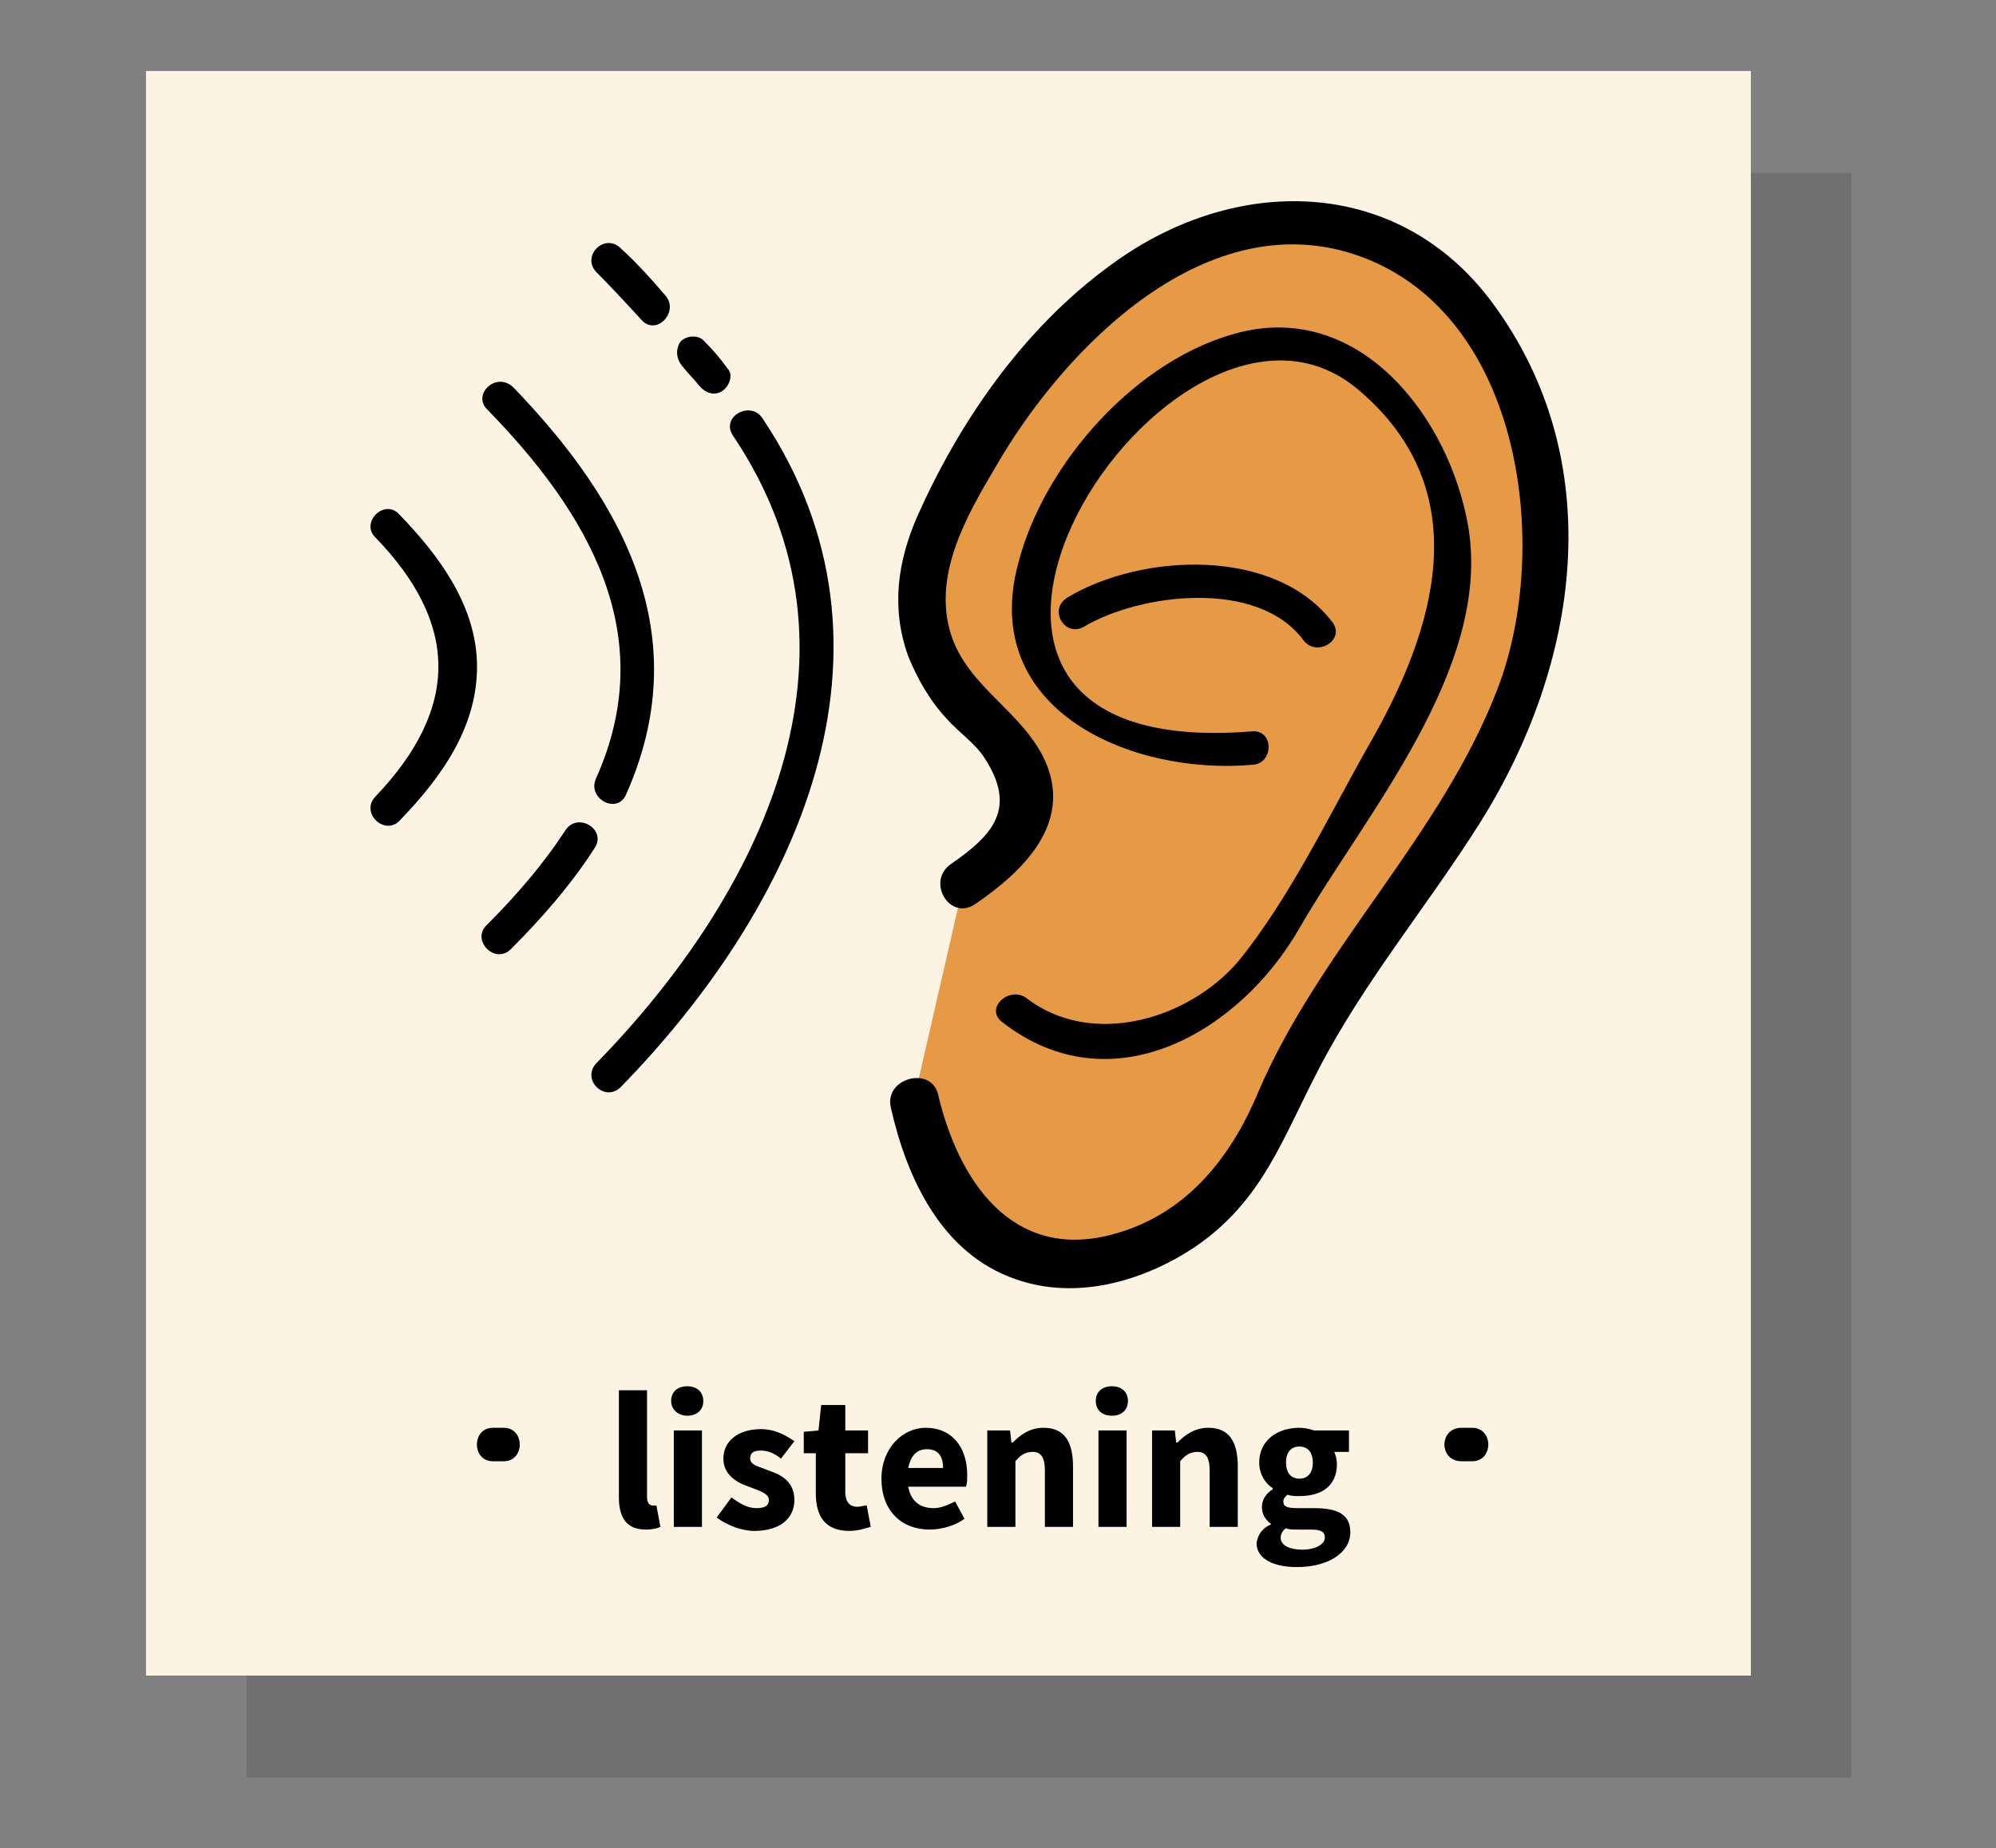 <?xml version="1.0" encoding="utf-8"?>
<!-- Generator: Adobe Illustrator 21.0.0, SVG Export Plug-In . SVG Version: 6.00 Build 0)  -->
<svg version="1.1" id="Layer_1" xmlns="http://www.w3.org/2000/svg" xmlns:xlink="http://www.w3.org/1999/xlink" x="0px" y="0px"
	 viewBox="0 0 149 138" style="enable-background:new 0 0 149 138;" xml:space="preserve">
<rect x="0" y="0" width="149" height="138" fill="#808080" stroke="none"/>
<style type="text/css">
	.st0{opacity:0.4;fill:#59595A;}
	.st1{fill:#FCF3E3;}
	.st2{fill:#E69A45;}
</style>
<rect x="18.4" y="12.9" class="st0" width="119.8" height="119.8"/>
<rect x="10.9" y="5.3" class="st1" width="119.8" height="119.8"/>
<g>
	<g>
		<path d="M36.8,109.1c0.3,0,0.6,0,0.8,0c1.6,0,1.6-2.5,0-2.5c-0.3,0-0.6,0-0.8,0C35.2,106.6,35.2,109.1,36.8,109.1L36.8,109.1z"/>
	</g>
</g>
<g>
	<g>
		<path d="M109.1,109.1c0.3,0,0.6,0,0.8,0c1.6,0,1.6-2.5,0-2.5c-0.3,0-0.6,0-0.8,0C107.4,106.6,107.4,109.1,109.1,109.1L109.1,109.1
			z"/>
	</g>
</g>
<g>
	<path d="M46.2,103.8h2.1v8c0,0.4,0.2,0.6,0.4,0.6c0.1,0,0.1,0,0.3,0l0.3,1.6c-0.2,0.1-0.6,0.2-1.1,0.2c-1.5,0-2-1-2-2.4V103.8z"/>
	<path d="M50.1,104.6c0-0.7,0.5-1.1,1.2-1.1c0.7,0,1.2,0.4,1.2,1.1s-0.5,1.1-1.2,1.1C50.7,105.7,50.1,105.3,50.1,104.6z M50.3,106.8
		h2.1v7.2h-2.1V106.8z"/>
	<path d="M54.6,111.8c0.7,0.5,1.2,0.8,1.9,0.8c0.6,0,0.9-0.2,0.9-0.6c0-0.5-0.7-0.7-1.5-1c-0.9-0.3-1.9-0.9-1.9-2.1
		c0-1.3,1.1-2.2,2.8-2.2c1.1,0,1.9,0.5,2.5,0.9l-1,1.3c-0.5-0.4-1-0.6-1.5-0.6c-0.6,0-0.8,0.2-0.8,0.6c0,0.5,0.7,0.6,1.4,0.9
		c0.9,0.3,1.9,0.8,1.9,2.2c0,1.3-1,2.3-3,2.3c-0.9,0-2-0.4-2.8-1L54.6,111.8z"/>
	<path d="M61,108.5h-1v-1.6l1.1-0.1l0.2-1.9h1.8v1.9h1.7v1.7h-1.7v2.9c0,0.8,0.4,1.1,0.9,1.1c0.2,0,0.5-0.1,0.7-0.1l0.3,1.6
		c-0.4,0.1-0.9,0.3-1.6,0.3c-1.8,0-2.5-1.1-2.5-2.8V108.5z"/>
	<path d="M69.1,106.6c2,0,3.1,1.5,3.1,3.5c0,0.4,0,0.7-0.1,0.9h-4.3c0.2,1.1,0.9,1.6,1.9,1.6c0.5,0,1-0.2,1.6-0.5l0.7,1.3
		c-0.7,0.5-1.7,0.8-2.6,0.8c-2.1,0-3.6-1.4-3.6-3.8C65.8,108.1,67.4,106.6,69.1,106.6z M70.4,109.6c0-0.8-0.3-1.4-1.2-1.4
		c-0.7,0-1.2,0.4-1.4,1.4H70.4z"/>
	<path d="M73.7,106.8h1.7l0.1,0.9h0.1c0.6-0.6,1.3-1.1,2.3-1.1c1.6,0,2.2,1.1,2.2,2.9v4.5H78v-4.2c0-1-0.3-1.4-0.9-1.4
		c-0.5,0-0.9,0.2-1.3,0.7v4.9h-2.1V106.8z"/>
	<path d="M81.8,104.6c0-0.7,0.5-1.1,1.2-1.1c0.7,0,1.2,0.4,1.2,1.1s-0.5,1.1-1.2,1.1C82.3,105.7,81.8,105.3,81.8,104.6z M82,106.8
		h2.1v7.2H82V106.8z"/>
	<path d="M86,106.8h1.7l0.1,0.9h0.1c0.6-0.6,1.3-1.1,2.3-1.1c1.6,0,2.2,1.1,2.2,2.9v4.5h-2.1v-4.2c0-1-0.3-1.4-0.9-1.4
		c-0.5,0-0.9,0.2-1.3,0.7v4.9H86V106.8z"/>
	<path d="M94.9,113.8L94.9,113.8c-0.4-0.3-0.7-0.7-0.7-1.3c0-0.5,0.3-1,0.8-1.3v-0.1c-0.5-0.3-1-1-1-1.9c0-1.7,1.4-2.6,3-2.6
		c0.4,0,0.8,0.1,1.1,0.2h2.6v1.6h-1.1c0.1,0.2,0.2,0.6,0.2,0.9c0,1.7-1.2,2.4-2.8,2.4c-0.3,0-0.6,0-0.9-0.1
		c-0.2,0.2-0.3,0.3-0.3,0.5c0,0.4,0.3,0.5,1.1,0.5h1.2c1.8,0,2.7,0.5,2.7,1.8c0,1.5-1.6,2.6-4,2.6c-1.7,0-3-0.6-3-1.8
		C93.9,114.6,94.2,114.1,94.9,113.8z M97.2,115.7c1,0,1.7-0.4,1.7-0.9c0-0.5-0.4-0.6-1.1-0.6H97c-0.5,0-0.8,0-1-0.1
		c-0.3,0.2-0.4,0.5-0.4,0.7C95.6,115.4,96.3,115.7,97.2,115.7z M98,109.2c0-0.8-0.4-1.2-1-1.2s-1,0.4-1,1.2c0,0.8,0.4,1.2,1,1.2
		S98,110,98,109.2z"/>
</g>
<g>
	<path class="st2" d="M68.2,82.2c4.1,19.7,22.7,12.3,26.8,1.3c6.4-17.3,26.4-29.2,18.8-52.3c-7.6-22.9-32.5-18.2-44.1,8.9
		c-1.9,4.5-1.1,9.7,4.1,14.3c5.2,4.5,3.2,8.4-1.9,11.7"/>
	<g>
		<path d="M66.5,82.7c1.2,5.3,3.8,10.9,9.3,12.8c4.5,1.6,9.5,0.2,13.4-2.4c5-3.4,6.5-8,9.2-13.2c3.4-6.6,8.2-12.3,12.1-18.5
			c7.4-11.8,9.7-26.9,0.9-38.8c-6.9-9.3-18.7-9.6-27.8-3.3C76.8,24,71.8,31.1,68.5,38.5c-1.5,3.4-2,6.9-0.7,10.5
			c0.7,1.7,1.6,3.3,2.9,4.7c0.9,1,2.1,1.8,2.8,2.9c2.4,3.7,0.7,5.7-2.5,7.9c-1.9,1.3-0.1,4.3,1.8,3c3.5-2.4,7.2-5.9,5.3-10.5
			c-1.6-3.8-5.8-5.6-7.1-9.6c-1.4-4.4,1.1-8.8,3.3-12.5c5.1-8.9,15.9-20,27.4-15.7c12,4.5,14.1,21.8,10.1,32.2
			c-4.2,11-13.3,19.4-17.9,30.2c-2.1,5-5.5,9.2-11,10.6c-7.4,1.9-11.4-4.1-12.9-10.6C69.4,79.6,66,80.5,66.5,82.7L66.5,82.7z"/>
	</g>
</g>
<g>
	<g>
		<path d="M74.8,76.3c8.2,6.4,17.8,0.7,22.2-7c4.9-8.5,14.4-19.4,12.6-30c-1.4-8.1-8-16.7-17-14.5c-7.7,1.9-14.7,9.8-16.6,17.3
			C73.1,53,84.4,57.9,93.5,57.1c1.6-0.1,1.6-2.6,0-2.5c-31.5,2.6-6-37.3,7.9-25.5c9,7.6,5.7,18,0.8,26.5c-3,5.3-5.9,11.4-9.7,16.1
			c-3.7,4.4-11,6.6-15.9,2.8C75.3,73.6,73.5,75.3,74.8,76.3L74.8,76.3z"/>
	</g>
</g>
<g>
	<g>
		<path d="M80.9,46.8c4.2-2.5,13-3.6,16.4,1c1,1.3,3.1,0,2.2-1.3c-4.3-5.7-14.3-5.2-19.8-1.9C78.2,45.5,79.5,47.6,80.9,46.8
			L80.9,46.8z"/>
	</g>
</g>
<g>
	<g>
		<path d="M28,40.1c6.3,6.5,6.3,12.8,0,19.4c-1.1,1.2,0.7,2.9,1.8,1.8c3.2-3.3,6-7.2,5.8-12c-0.2-4.3-2.9-7.9-5.8-10.9
			C28.7,37.2,26.9,39,28,40.1L28,40.1z"/>
	</g>
</g>
<g>
	<g>
		<path d="M42.2,62c-1.7,2.6-3.7,4.9-5.9,7.1c-1.1,1.1,0.6,2.9,1.8,1.8c2.3-2.3,4.5-4.8,6.3-7.6C45.3,61.9,43.1,60.6,42.2,62
			L42.2,62z"/>
	</g>
</g>
<g>
	<g>
		<path d="M36.4,30.6c7.5,7.7,12.9,16.8,8.1,27.5c-0.7,1.5,1.5,2.7,2.2,1.3c5.3-11.8,0-21.8-8.4-30.5C37,27.7,35.2,29.5,36.4,30.6
			L36.4,30.6z"/>
	</g>
</g>
<g>
	<g>
		<path d="M54.7,32.5c11,16.3,2.1,34.3-10.2,46.9c-1.1,1.2,0.6,2.9,1.8,1.8c13.1-13.4,22.2-32.7,10.6-50
			C56,29.9,53.8,31.1,54.7,32.5L54.7,32.5z"/>
	</g>
</g>
<g>
	<g>
		<path d="M50.9,27.3c0.4,0.5,0.9,1,1.3,1.5c0.4,0.5,1.1,0.8,1.7,0.4c0.5-0.3,0.9-1.2,0.4-1.7c-0.5-0.7-1.1-1.4-1.7-2
			c-0.4-0.5-1.3-0.5-1.8,0C50.4,26.1,50.5,26.8,50.9,27.3L50.9,27.3z"/>
	</g>
</g>
<g>
	<g>
		<path d="M44.5,20.3c1.2,1.2,2.3,2.4,3.4,3.6c1.1,1.2,2.8-0.6,1.8-1.8c-1.1-1.3-2.2-2.5-3.4-3.6C45.1,17.4,43.4,19.1,44.5,20.3
			L44.5,20.3z"/>
	</g>
</g>
</svg>
